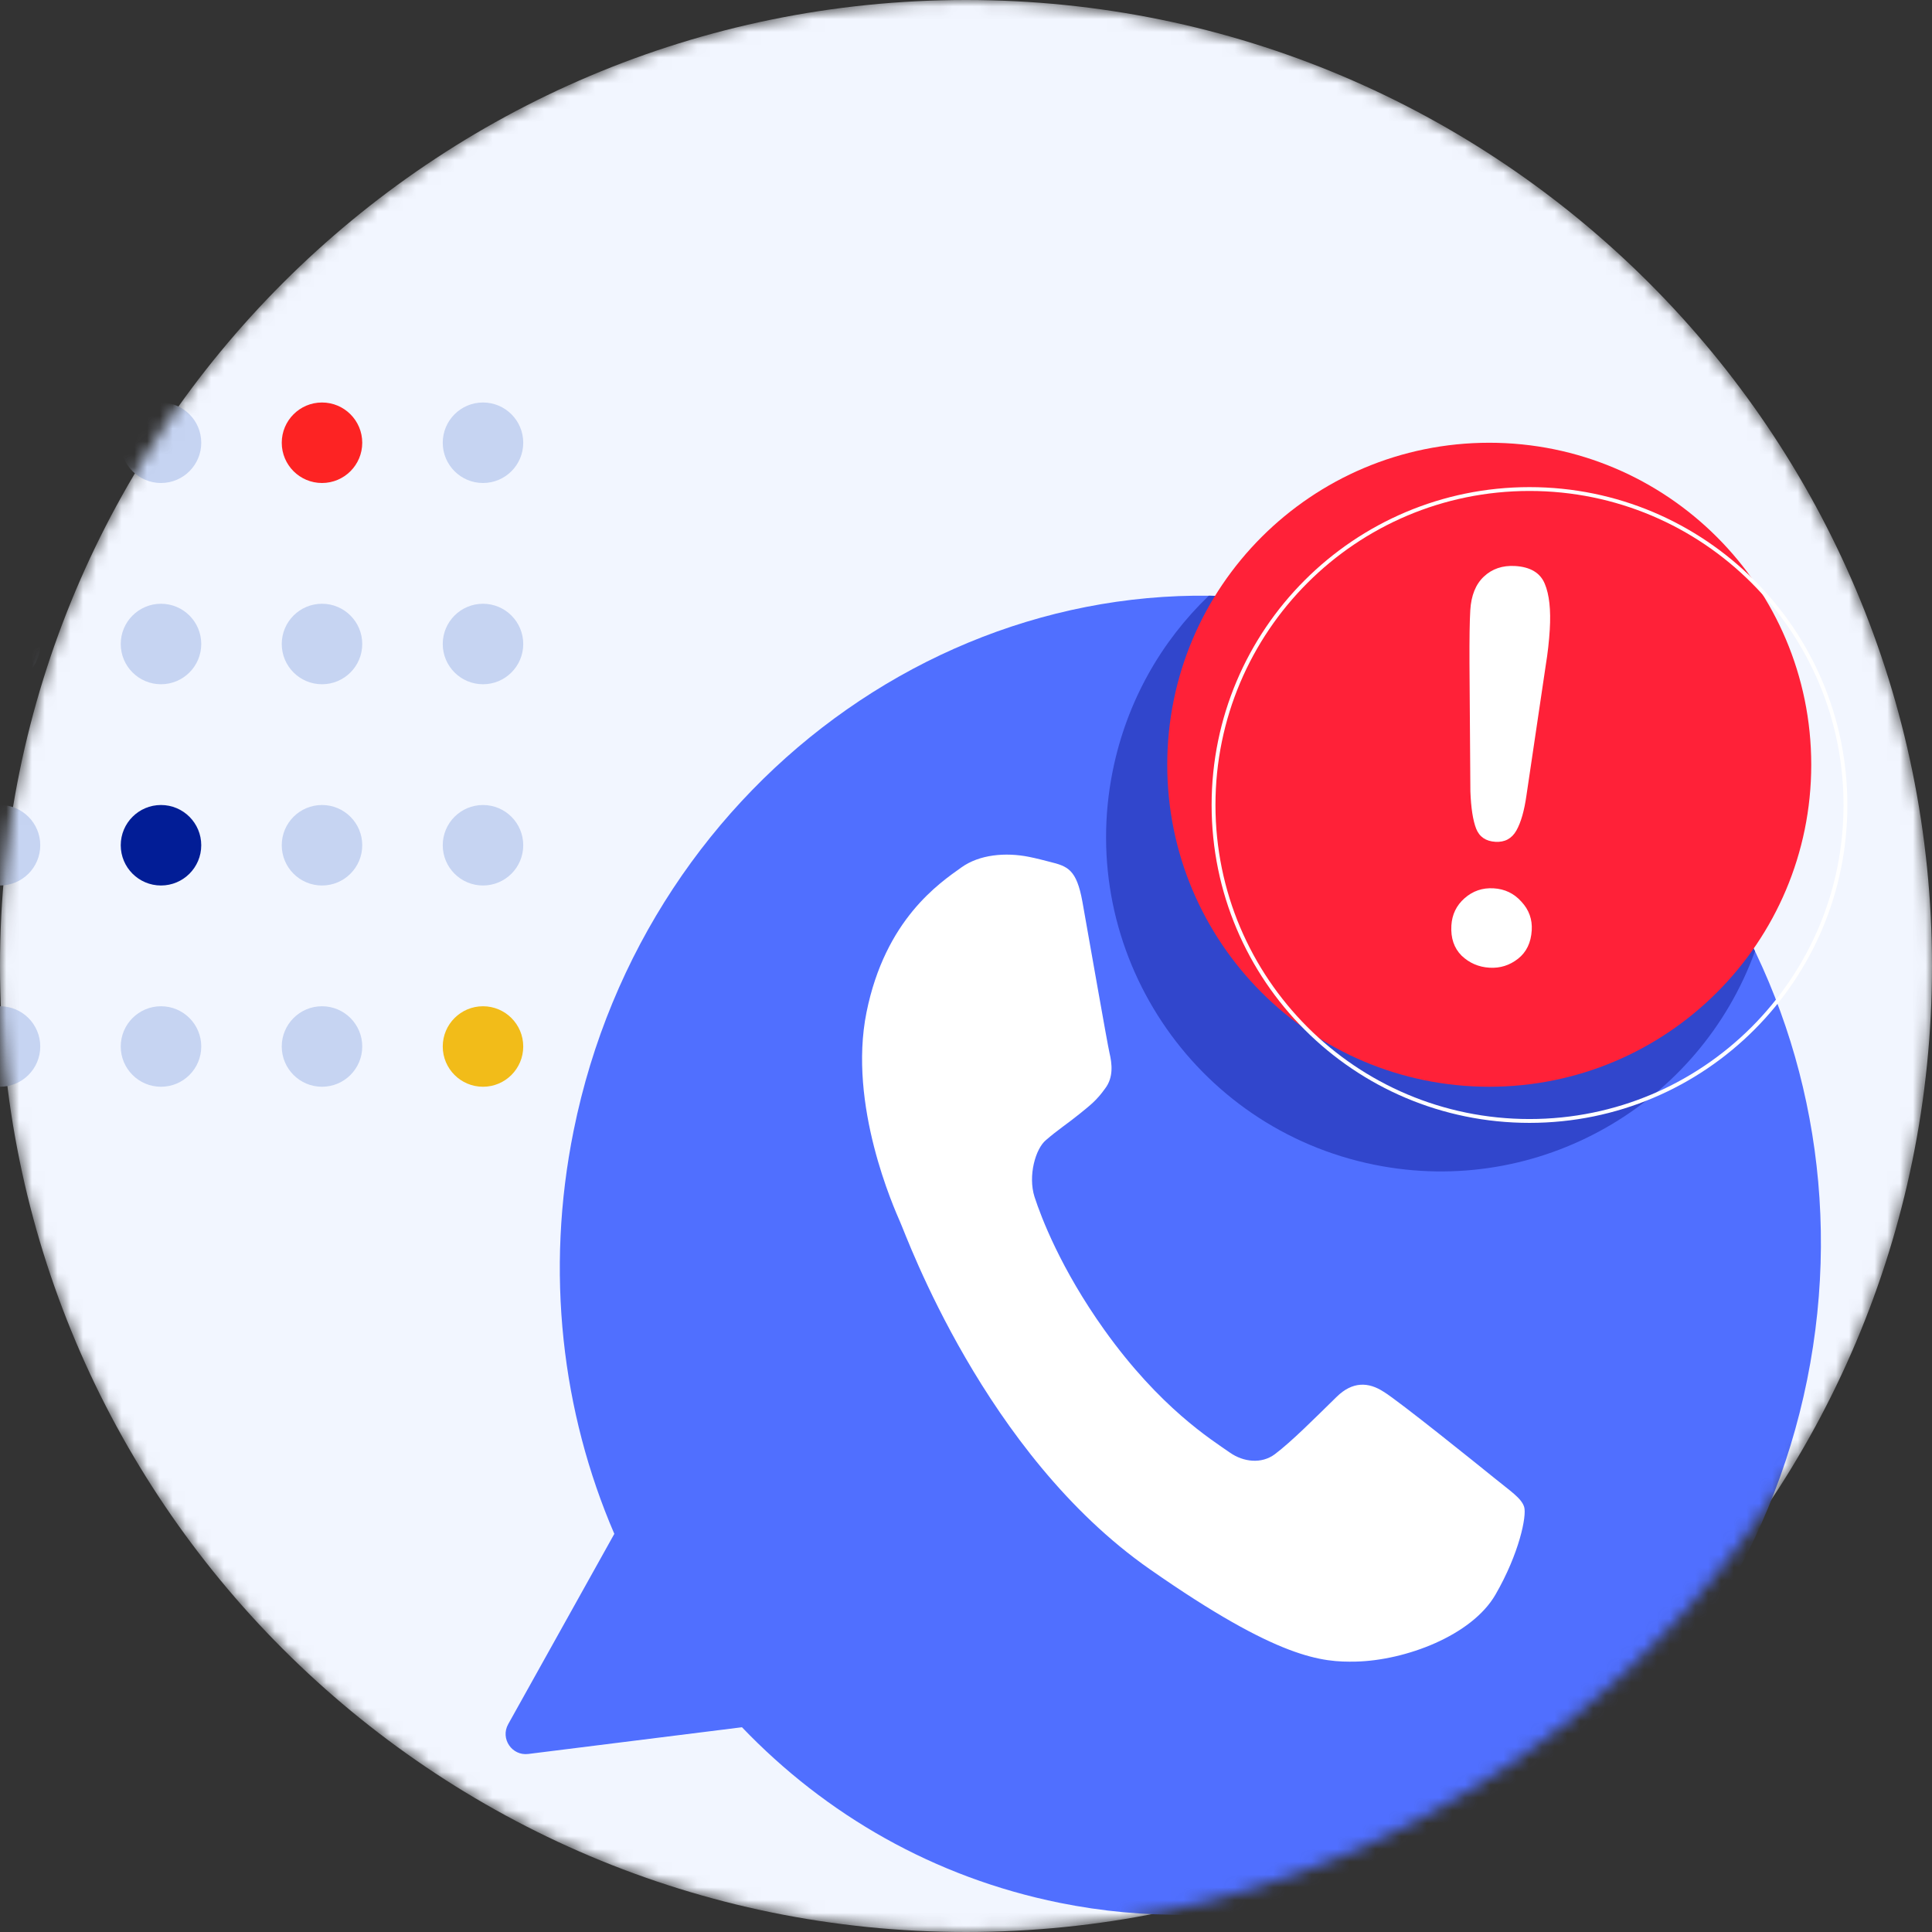 <svg width="151" height="151" viewBox="0 0 151 151" fill="none" xmlns="http://www.w3.org/2000/svg">
<rect x="0" y="0" width="151" height="151" fill="#333333" stroke="none"/>
<mask id="mask0" style="mask-type:alpha" maskUnits="userSpaceOnUse" x="0" y="0" width="151" height="151">
<path d="M151 75.5C151 117.197 117.197 151 75.5 151C33.803 151 0 117.197 0 75.5C0 33.803 33.803 0 75.5 0C117.197 0 151 33.803 151 75.5Z" fill="#E8EFFF"/>
</mask>
<g mask="url(#mask0)">
<path d="M151 75.5C151 117.197 117.197 151 75.5 151C33.803 151 0 117.197 0 75.5C0 33.803 33.803 0 75.5 0C117.197 0 151 33.803 151 75.5Z" fill="#F2F6FF"/>
<path d="M37.75 47.188C36.012 47.188 34.604 48.596 34.604 50.333C34.604 52.071 36.012 53.479 37.75 53.479C39.487 53.479 40.895 52.071 40.895 50.333C40.895 48.596 39.487 47.188 37.75 47.188Z" fill="#C6D4F2"/>
<path d="M37.75 62.917C36.012 62.917 34.604 64.325 34.604 66.062C34.604 67.8 36.012 69.208 37.75 69.208C39.487 69.208 40.895 67.8 40.895 66.062C40.895 64.325 39.487 62.917 37.75 62.917Z" fill="#C6D4F2"/>
<path d="M37.75 78.646C36.012 78.646 34.604 80.054 34.604 81.792C34.604 83.529 36.012 84.938 37.75 84.938C39.487 84.938 40.895 83.529 40.895 81.792C40.895 80.054 39.487 78.646 37.75 78.646Z" fill="#F2BC19"/>
<path d="M37.75 31.458C36.012 31.458 34.604 32.867 34.604 34.604C34.604 36.342 36.012 37.75 37.75 37.75C39.487 37.75 40.895 36.342 40.895 34.604C40.895 32.867 39.487 31.458 37.75 31.458Z" fill="#C6D4F2"/>
<path d="M25.167 62.917C23.429 62.917 22.021 64.325 22.021 66.062C22.021 67.8 23.429 69.208 25.167 69.208C26.904 69.208 28.312 67.8 28.312 66.062C28.312 64.325 26.904 62.917 25.167 62.917Z" fill="#C6D4F2"/>
<path d="M25.167 78.646C23.429 78.646 22.021 80.054 22.021 81.792C22.021 83.529 23.429 84.938 25.167 84.938C26.904 84.938 28.312 83.529 28.312 81.792C28.312 80.054 26.904 78.646 25.167 78.646Z" fill="#C6D4F2"/>
<path d="M25.167 31.458C23.429 31.458 22.021 32.867 22.021 34.604C22.021 36.342 23.429 37.75 25.167 37.75C26.904 37.75 28.312 36.342 28.312 34.604C28.312 32.867 26.904 31.458 25.167 31.458Z" fill="#FD2323"/>
<path d="M25.167 47.188C23.429 47.188 22.021 48.596 22.021 50.333C22.021 52.071 23.429 53.479 25.167 53.479C26.904 53.479 28.312 52.071 28.312 50.333C28.312 48.596 26.904 47.188 25.167 47.188Z" fill="#C6D4F2"/>
<path d="M12.583 47.188C10.846 47.188 9.437 48.596 9.437 50.333C9.437 52.071 10.846 53.479 12.583 53.479C14.321 53.479 15.729 52.071 15.729 50.333C15.729 48.596 14.321 47.188 12.583 47.188Z" fill="#C6D4F2"/>
<path d="M12.583 62.917C10.846 62.917 9.437 64.325 9.437 66.062C9.437 67.8 10.846 69.208 12.583 69.208C14.321 69.208 15.729 67.8 15.729 66.062C15.729 64.325 14.321 62.917 12.583 62.917Z" fill="#021D96"/>
<path d="M12.583 78.646C10.846 78.646 9.437 80.054 9.437 81.792C9.437 83.529 10.846 84.938 12.583 84.938C14.321 84.938 15.729 83.529 15.729 81.792C15.729 80.054 14.321 78.646 12.583 78.646Z" fill="#C6D4F2"/>
<path d="M12.583 31.458C10.846 31.458 9.437 32.867 9.437 34.604C9.437 36.342 10.846 37.75 12.583 37.75C14.321 37.75 15.729 36.342 15.729 34.604C15.729 32.867 14.321 31.458 12.583 31.458Z" fill="#C6D4F2"/>
<path d="M-0 47.188C-1.738 47.188 -3.146 48.596 -3.146 50.333C-3.146 52.071 -1.738 53.479 -0 53.479C1.737 53.479 3.146 52.071 3.146 50.333C3.146 48.596 1.737 47.188 -0 47.188Z" fill="#C6D4F2"/>
<path d="M-0 62.917C-1.738 62.917 -3.146 64.325 -3.146 66.062C-3.146 67.8 -1.738 69.208 -0 69.208C1.737 69.208 3.146 67.8 3.146 66.062C3.146 64.325 1.737 62.917 -0 62.917Z" fill="#C6D4F2"/>
<path d="M-0 78.646C-1.738 78.646 -3.146 80.054 -3.146 81.792C-3.146 83.529 -1.738 84.938 -0 84.938C1.737 84.938 3.146 83.529 3.146 81.792C3.146 80.054 1.737 78.646 -0 78.646Z" fill="#C6D4F2"/>
<path d="M-0 31.458C-1.738 31.458 -3.146 32.867 -3.146 34.604C-3.146 36.342 -1.738 37.75 -0 37.75C1.737 37.75 3.146 36.342 3.146 34.604C3.146 32.867 1.737 31.458 -0 31.458Z" fill="#48C5A1"/>
<path fill-rule="evenodd" clip-rule="evenodd" d="M82.144 143.567C107.861 148.765 131.306 132.165 136.418 106.874C141.53 81.584 126.373 57.181 100.655 51.983C74.938 46.785 49.946 63.072 44.834 88.363C39.722 113.653 56.426 138.369 82.144 143.567ZM48.347 119.521L40.325 134.53C39.721 135.659 40.648 136.998 41.917 136.831L60.621 134.367L48.347 119.521Z" fill="white"/>
<path d="M103.278 47.495L103.254 47.49C76.677 42.118 50.476 60.449 44.834 88.362C42.596 99.433 43.92 110.382 48.014 119.882L39.719 134.758C39.091 135.884 40.009 137.245 41.288 137.085L57.991 134.997C64.542 141.839 73.015 146.739 82.818 148.72C109.396 154.092 135.598 135.754 141.239 107.848C146.879 79.942 129.856 52.867 103.278 47.495ZM116.88 124.635C115.02 127.848 109.827 129.775 105.977 129.866C103.344 129.92 99.964 129.704 89.864 122.645C76.943 113.62 70.876 96.662 70.364 95.537C69.881 94.419 66.257 86.377 67.725 79.114C69.193 71.852 73.421 69.025 75.143 67.793C76.558 66.782 78.595 66.601 80.439 66.973C81.036 67.094 81.566 67.234 82.042 67.357C83.445 67.706 84.138 67.938 84.598 70.474C85.166 73.651 86.53 81.487 86.717 82.301C86.909 83.117 87.048 84.199 86.368 85.082C85.711 86.003 85.223 86.372 84.338 87.088C83.453 87.805 82.645 88.327 81.748 89.107C80.934 89.779 80.334 91.883 80.853 93.535C81.378 95.156 82.921 99.189 86.303 103.928C90.667 110.045 94.704 112.534 96.127 113.533C97.187 114.274 98.597 114.434 99.639 113.657C100.964 112.654 102.705 110.898 104.463 109.179C105.716 107.945 106.969 108.013 108.144 108.778C109.35 109.515 115.514 114.482 116.781 115.508C118.046 116.541 118.908 117.084 119.125 117.78C119.336 118.474 118.741 121.416 116.88 124.635Z" fill="#506FFF"/>
<path fill-rule="evenodd" clip-rule="evenodd" d="M137.167 74.345C132.83 86.316 120.272 93.631 107.416 91.033C93.264 88.172 84.11 74.381 86.971 60.229C88.067 54.807 90.767 50.119 94.477 46.559C97.38 46.592 100.315 46.897 103.254 47.491L103.278 47.496C118.569 50.586 130.698 60.861 137.167 74.345Z" fill="#3146CC"/>
<path d="M116.396 84.938C130.295 84.938 141.562 73.67 141.562 59.771C141.562 45.872 130.295 34.604 116.396 34.604C102.497 34.604 91.229 45.872 91.229 59.771C91.229 73.67 102.497 84.938 116.396 84.938Z" fill="#FF2138"/>
<path d="M119.541 87.611C133.18 87.611 144.236 76.555 144.236 62.916C144.236 49.278 133.18 38.222 119.541 38.222C105.903 38.222 94.847 49.278 94.847 62.916C94.847 76.555 105.903 87.611 119.541 87.611Z" stroke="white" stroke-width="0.3"/>
<path d="M114.921 61.847L114.851 51.872C114.842 49.929 114.863 48.535 114.914 47.692C114.983 46.544 115.334 45.67 115.969 45.07C116.618 44.457 117.434 44.18 118.419 44.238C119.611 44.31 120.383 44.773 120.735 45.626C121.089 46.466 121.219 47.661 121.126 49.209C121.071 50.122 120.967 51.045 120.814 51.98L119.306 62.151C119.136 63.363 118.872 64.283 118.515 64.914C118.157 65.545 117.61 65.838 116.876 65.794C116.127 65.749 115.626 65.407 115.372 64.767C115.119 64.114 114.969 63.141 114.921 61.847ZM116.411 75.633C115.565 75.582 114.84 75.268 114.234 74.691C113.643 74.1 113.377 73.314 113.436 72.332C113.488 71.475 113.829 70.767 114.461 70.208C115.108 69.636 115.868 69.376 116.741 69.429C117.615 69.481 118.338 69.83 118.912 70.475C119.5 71.107 119.768 71.852 119.717 72.709C119.659 73.677 119.301 74.419 118.644 74.934C117.987 75.45 117.243 75.683 116.411 75.633Z" fill="white"/>
</g>
</svg>
